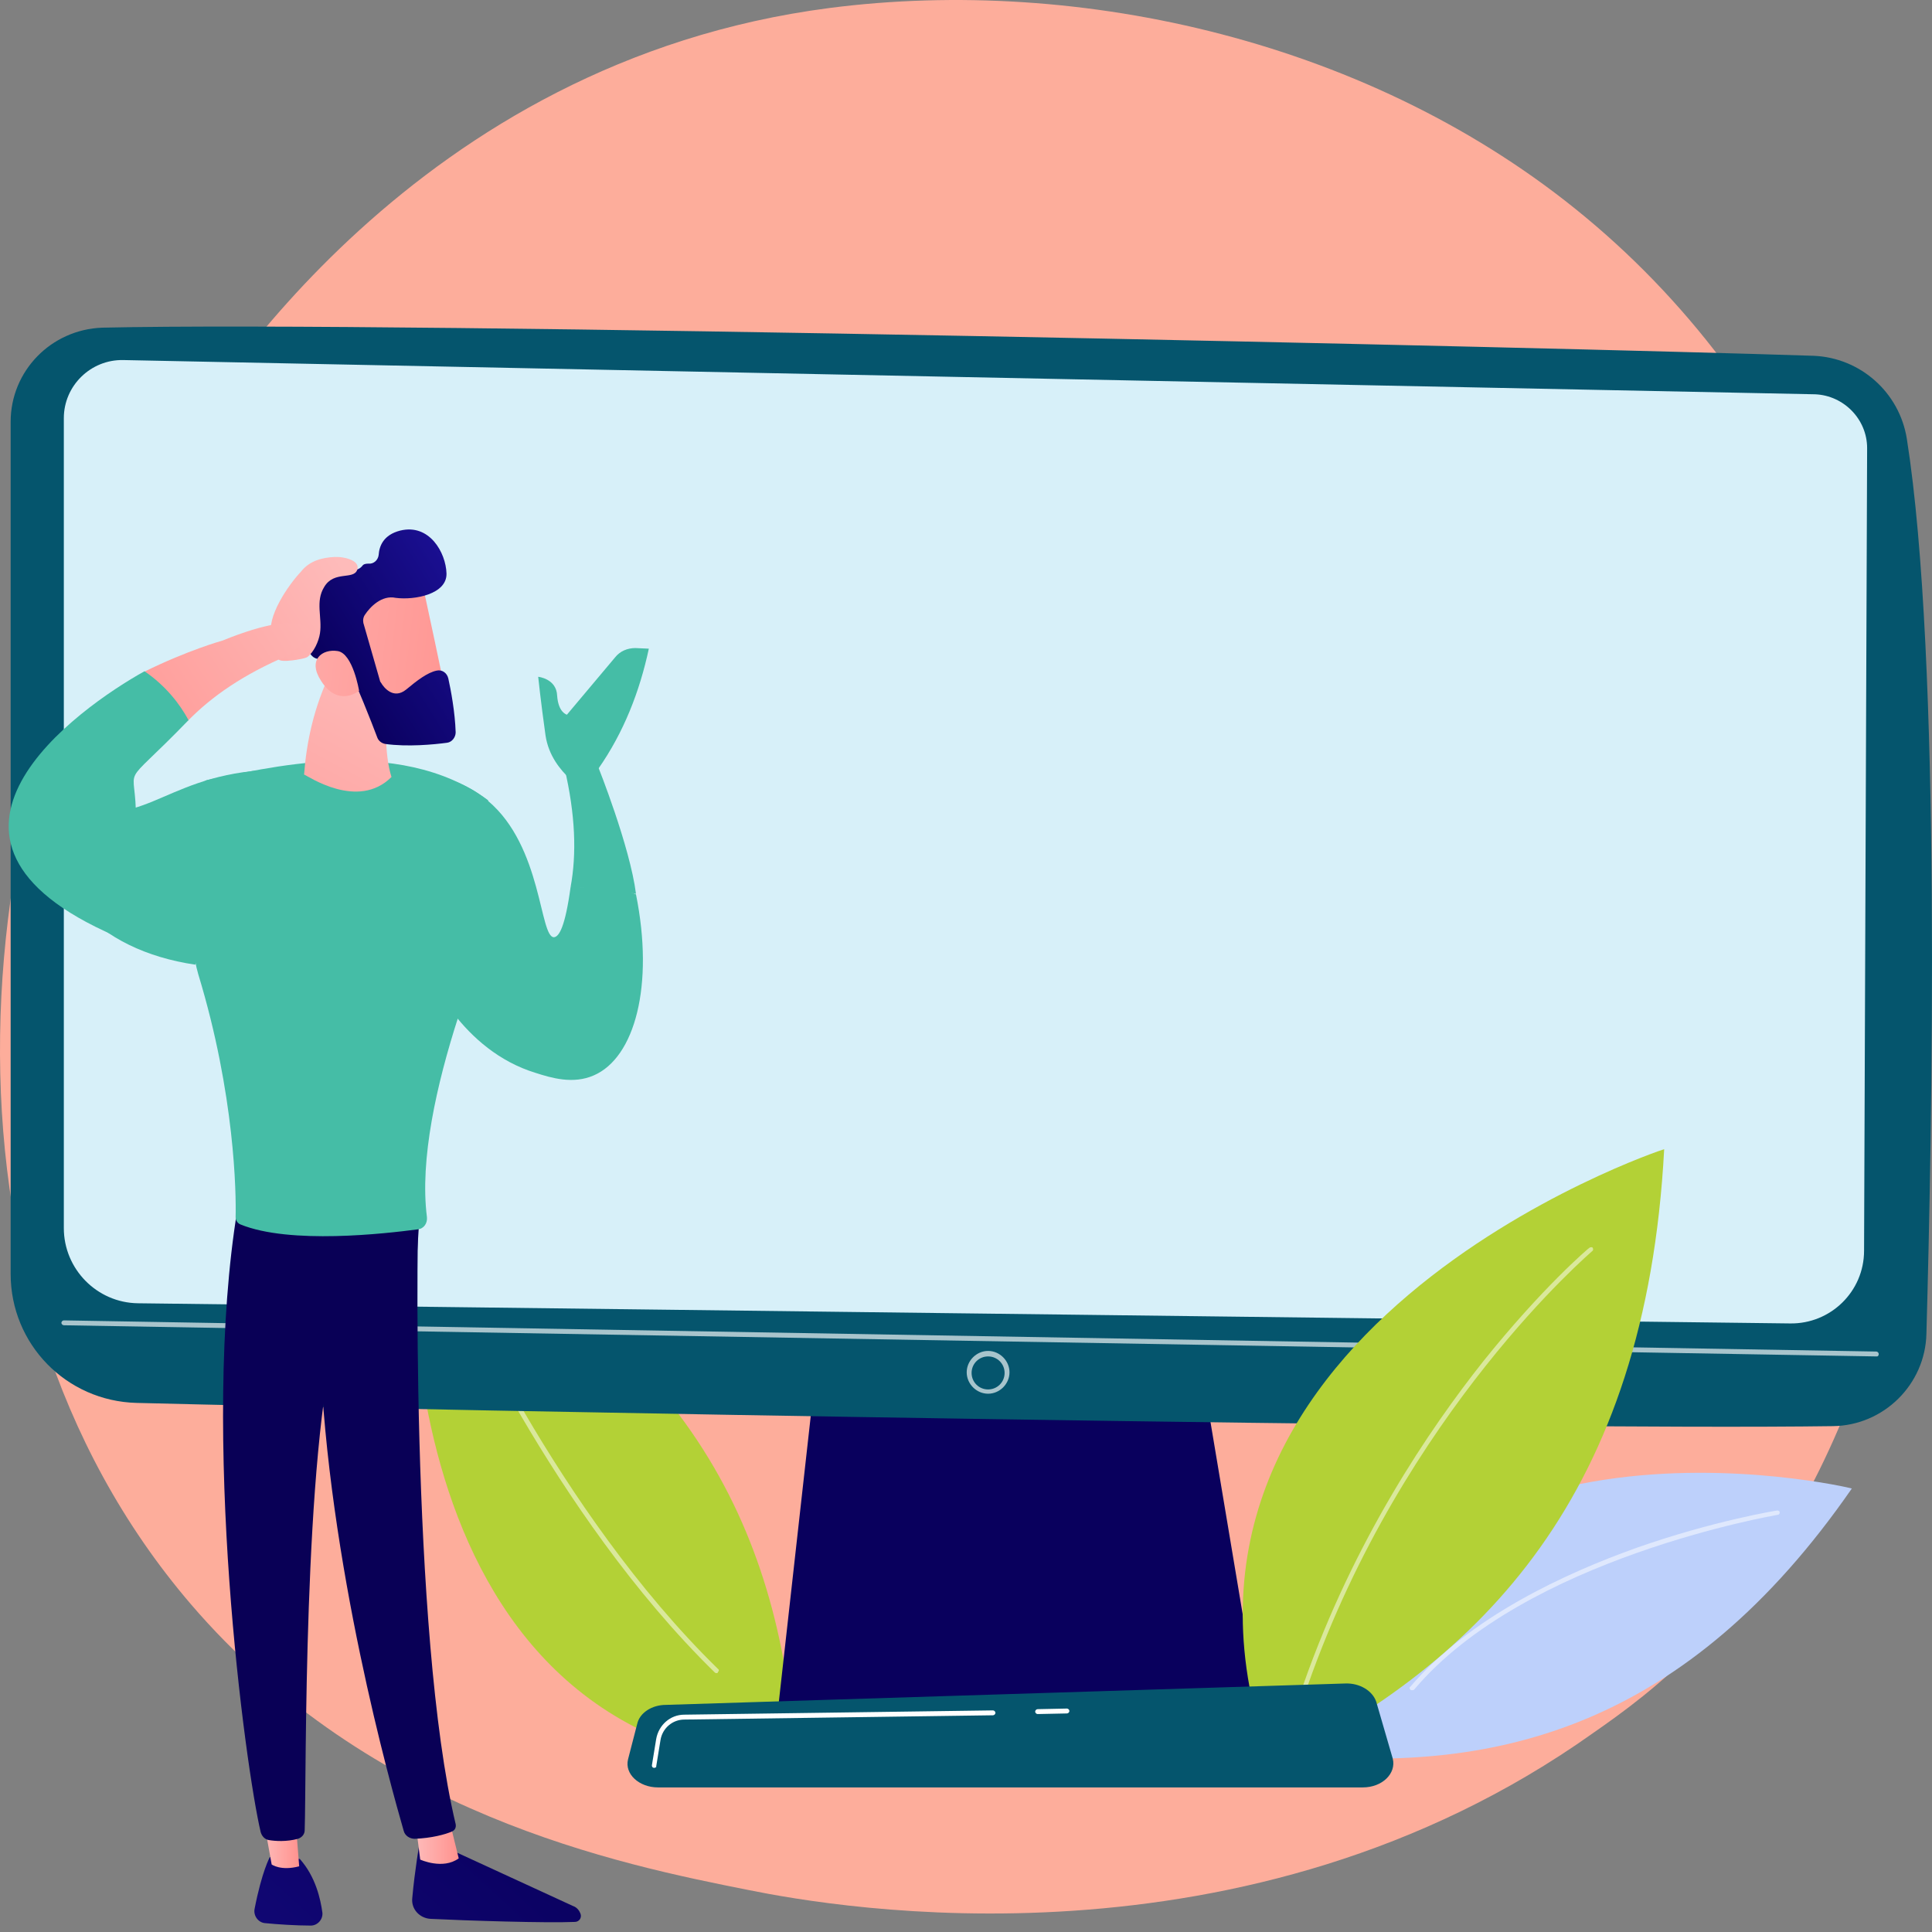 <svg width="209" height="209" viewBox="0 0 209 209" fill="none" xmlns="http://www.w3.org/2000/svg">
<rect x="0" y="0" width="209" height="209" fill="#808080" stroke="none"/>
<path d="M183.865 177.895C179.583 182.322 175.565 185.23 172.338 187.477C134.793 214.173 90.464 206.376 80.979 204.46C67.015 201.684 40.141 196.266 20.644 173.534C-8.799 139.172 -4.254 85.117 18.602 49.434C22.752 42.891 44.884 6.679 89.74 0.864C116.877 -2.638 148.559 4.432 171.481 23.464C219.697 63.443 216.271 144.128 183.865 177.895Z" fill="#FDAD9B"/>
<path d="M86.126 191.31C84.803 167.57 76.008 145.88 44.73 130.473C44.73 130.539 39.903 188.731 86.126 191.31Z" fill="#B3D136"/>
<path opacity="0.51" d="M77.529 180.996C77.463 180.996 77.397 180.996 77.331 180.93C59.675 163.671 48.632 138.344 48.499 138.079C48.433 137.947 48.499 137.815 48.632 137.749C48.764 137.682 48.896 137.749 48.962 137.881C49.094 138.145 60.072 163.34 77.662 180.533C77.794 180.599 77.794 180.798 77.662 180.864C77.662 180.996 77.596 180.996 77.529 180.996Z" fill="white"/>
<path d="M140.615 189.856C161.974 191.84 182.474 186.814 200.328 161.024C200.328 160.958 149.013 148.923 140.615 189.856Z" fill="#BDD0FB"/>
<path opacity="0.51" d="M152.717 182.844C152.65 182.844 152.584 182.844 152.584 182.778C152.452 182.712 152.452 182.513 152.584 182.447C158.999 174.909 169.447 170.147 177.052 167.436C185.317 164.527 192.195 163.402 192.261 163.402C192.393 163.402 192.525 163.468 192.525 163.601C192.525 163.733 192.459 163.865 192.327 163.865C192.062 163.931 165.016 168.494 152.981 182.778C152.915 182.844 152.849 182.844 152.717 182.844Z" fill="white"/>
<path d="M88.639 144.824L84.142 185.096H136.185L129.44 144.824H88.639Z" fill="url(#paint0_linear_1835_3)"/>
<path d="M1.152 45.63V137.811C1.152 145.416 7.17 151.566 14.774 151.764C48.433 152.624 166.207 154.74 198.278 154.277C203.767 154.211 208.264 149.78 208.396 144.292C208.991 122.867 210.049 71.353 206.28 47.481C205.486 42.455 201.254 38.686 196.162 38.488C167.926 37.562 43.077 34.718 11.071 35.446C5.517 35.644 1.152 40.141 1.152 45.63Z" fill="#05556D"/>
<path d="M6.905 45.233V132.852C6.905 137.282 10.476 140.919 14.907 140.985L193.65 143.167C198.014 143.234 201.651 139.729 201.651 135.298L201.982 48.473C201.982 45.365 199.469 42.786 196.361 42.654L13.32 38.95C9.815 38.884 6.905 41.728 6.905 45.233Z" fill="#D7F0F9"/>
<path opacity="0.65" d="M203.04 146.737L6.905 143.365C6.773 143.365 6.641 143.233 6.641 143.1C6.641 142.968 6.773 142.836 6.905 142.836L202.974 146.208C203.106 146.208 203.238 146.341 203.238 146.473C203.238 146.605 203.172 146.737 203.04 146.737Z" fill="white"/>
<path opacity="0.65" d="M106.89 150.77C105.634 150.77 104.576 149.712 104.576 148.455C104.576 147.199 105.634 146.141 106.89 146.141C108.147 146.141 109.205 147.199 109.205 148.455C109.205 149.712 108.147 150.77 106.89 150.77ZM106.89 146.736C105.898 146.736 105.105 147.529 105.105 148.521C105.105 149.513 105.898 150.307 106.89 150.307C107.882 150.307 108.676 149.513 108.676 148.521C108.676 147.529 107.882 146.736 106.89 146.736Z" fill="white"/>
<path d="M137.507 190.977C160.387 179.603 178.043 161.749 180.027 124.32C180.027 124.254 120.446 144.159 137.507 190.977Z" fill="#B3D136"/>
<path opacity="0.51" d="M141.21 182.513H141.144C141.012 182.447 140.946 182.315 141.012 182.183C146.501 166.577 154.634 154.607 160.453 147.267C166.802 139.332 171.894 134.968 171.96 134.968C172.092 134.901 172.224 134.901 172.29 134.968C172.356 135.1 172.356 135.232 172.29 135.298C172.092 135.497 151.923 152.624 141.475 182.315C141.409 182.447 141.276 182.513 141.21 182.513Z" fill="white"/>
<path d="M147.426 193.359H71.181C69.131 193.359 67.544 191.904 67.941 190.317L68.933 186.481C69.197 185.291 70.52 184.431 72.041 184.431L145.509 182.117C147.096 182.051 148.484 182.91 148.881 184.101L150.667 190.251C151.063 191.838 149.542 193.359 147.426 193.359Z" fill="#05556D"/>
<path d="M112.246 185.423C112.114 185.423 111.982 185.291 111.982 185.159C111.982 185.027 112.114 184.894 112.246 184.894L115.421 184.828C115.553 184.828 115.685 184.96 115.685 185.093C115.685 185.225 115.553 185.357 115.421 185.357L112.246 185.423Z" fill="white"/>
<path d="M70.784 191.243C70.586 191.243 70.52 191.111 70.52 190.979L70.983 188.135C71.247 186.614 72.504 185.49 74.025 185.49L107.419 185.027C107.551 185.027 107.684 185.16 107.684 185.292C107.684 185.424 107.551 185.556 107.419 185.556L74.025 186.019C72.768 186.019 71.644 186.945 71.446 188.268L70.983 191.111C71.049 191.111 70.917 191.243 70.784 191.243Z" fill="white"/>
<path d="M45.392 199.312C45.392 199.312 44.863 202.354 44.598 205.33C44.466 206.52 45.392 207.512 46.582 207.578C50.55 207.777 59.146 208.041 62.188 207.909C62.651 207.909 62.982 207.446 62.783 206.983C62.651 206.653 62.387 206.322 61.99 206.19L47.905 199.709L45.392 199.312Z" fill="url(#paint1_linear_1835_3)"/>
<path d="M44.995 197.529L45.458 201.166C45.458 201.166 47.905 202.29 49.624 201.034L48.632 197L44.995 197.529Z" fill="url(#paint2_linear_1835_3)"/>
<path d="M45.326 129.351C45.127 130.277 44.334 176.566 49.293 197.33C49.359 197.661 49.227 197.992 48.897 198.124C48.169 198.455 46.648 198.851 44.863 198.918C44.334 198.918 43.805 198.587 43.672 198.058C42.284 193.231 35.473 169.094 34.613 146.082C33.621 120.358 34.613 145.222 34.613 145.222L35.208 129.285L45.326 129.351Z" fill="url(#paint3_linear_1835_3)"/>
<path d="M29.191 200.898C29.191 200.898 28.331 202.419 27.537 206.519C27.405 207.247 27.934 207.974 28.662 208.04C29.984 208.172 32.034 208.305 33.621 208.305C34.349 208.305 34.944 207.643 34.877 206.916C34.679 205.461 34.15 203.015 32.431 201.097L29.191 200.898Z" fill="url(#paint4_linear_1835_3)"/>
<path d="M28.397 196.206L29.389 201.695C29.389 201.695 30.381 202.422 32.365 201.893L31.902 196.008L28.397 196.206Z" fill="url(#paint5_linear_1835_3)"/>
<path d="M25.686 130.806C21.652 155.207 26.545 191.18 28.199 198.19C28.331 198.652 28.662 198.983 29.058 199.049C29.786 199.181 31.042 199.248 32.232 198.917C32.629 198.785 32.96 198.454 32.96 197.991C33.158 192.304 32.761 157.389 36.531 143.568C36.729 142.841 37.126 142.246 37.721 141.849L45.061 136.625L45.59 128.227L25.686 130.806Z" fill="url(#paint6_linear_1835_3)"/>
<path d="M61.725 95.965C61.13 100.329 60.469 101.321 59.94 101.387C58.353 101.453 58.684 91.6 52.798 86.641C49.095 83.467 44.003 83.202 40.036 83.599C41.887 90.278 43.739 96.891 45.59 103.569C46.384 105.553 49.955 113.621 57.956 116.068C59.609 116.597 61.99 117.324 64.238 116.332C68.669 114.414 70.785 106.611 68.801 96.758C67.875 96.362 66.619 95.965 61.725 95.965Z" fill="#45BDA6"/>
<path d="M60.337 78.902L61.064 83.068C62.254 88.16 62.387 92.392 61.725 95.963C62.717 96.029 63.775 96.096 64.9 96.162C66.288 96.294 67.545 96.492 68.801 96.691C68.14 91.533 64.701 82.936 64.701 82.936C62.651 79.96 62.387 81.878 60.337 78.902Z" fill="#45BDA6"/>
<path d="M68.735 70.106C67.875 70.106 67.082 70.436 66.553 71.097L61.329 77.313C61.329 77.313 60.403 77.115 60.271 75.263C60.205 73.412 58.221 73.213 58.221 73.213C58.221 73.213 58.485 75.792 59.014 79.562C59.345 81.744 60.601 83.265 61.659 84.257L64.701 83.199C67.479 79.231 69.198 74.8 70.19 70.172L68.735 70.106Z" fill="#45BDA6"/>
<path d="M19.271 87.03C19.602 86.964 21.983 84.451 22.379 84.385C28.265 83.261 42.945 79.293 52.798 86.567C52.798 86.766 52.864 86.964 52.864 87.096C52.93 87.228 53.063 87.427 53.261 87.823C54.187 89.609 55.311 91.394 56.567 92.981C56.303 93.246 56.038 93.577 55.906 93.973C53.526 99.065 44.598 119.234 46.185 131.666C46.252 132.327 45.855 132.923 45.194 132.989C41.689 133.452 31.373 134.642 26.017 132.46C25.686 132.327 25.488 131.997 25.488 131.666C25.554 129.153 25.421 118.441 21.454 105.413C21.321 104.951 21.189 104.422 21.123 103.959C21.057 104.091 21.057 104.157 20.991 104.289L19.271 87.03Z" fill="#45BDA6"/>
<path d="M28.265 83.328C17.288 84.122 14.973 90.404 7.369 86.568L8.691 98.339C11.535 101.447 15.767 103.563 21.123 104.357L28.265 83.328Z" fill="#45BDA6"/>
<path d="M35.803 72.68C33.952 76.449 33.158 80.284 32.894 83.789C33.29 83.921 38.713 87.691 42.35 84.054C41.556 81.541 41.689 77.838 41.887 74.002L35.803 72.68Z" fill="url(#paint7_linear_1835_3)"/>
<path d="M45.59 62.825C45.722 63.023 48.367 75.719 48.367 75.719L41.093 77.108L36.729 65.404C36.729 65.404 43.871 59.981 45.59 62.825Z" fill="url(#paint8_linear_1835_3)"/>
<path d="M39.507 66.461C39.308 66.726 39.242 67.056 39.308 67.387L41.094 73.603C41.094 73.669 41.16 73.801 41.226 73.868C41.49 74.33 42.548 75.719 43.937 74.595C45.127 73.603 46.252 72.743 47.243 72.545C47.839 72.413 48.368 72.809 48.5 73.405C48.764 74.595 49.227 77.042 49.293 79.224C49.293 79.753 48.897 80.282 48.368 80.348C46.913 80.546 44.069 80.811 41.689 80.48C41.292 80.414 40.961 80.15 40.829 79.819C40.234 78.232 38.448 73.669 37.721 72.479C37.06 71.355 35.34 71.289 34.547 71.289C34.216 71.289 33.952 71.156 33.753 70.958C33.158 70.297 32.1 68.842 33.819 67.255C34.216 66.858 34.282 66.197 33.886 65.8C33.224 65.007 32.563 63.75 33.886 62.361C35.208 60.907 36.795 61.171 37.853 61.568C38.316 61.766 38.845 61.634 39.176 61.237C39.308 61.039 39.507 60.973 39.837 60.973C40.432 61.039 40.895 60.576 40.961 60.047C41.027 59.055 41.49 57.865 43.276 57.402C46.45 56.608 48.235 59.782 48.301 62.031C48.368 64.279 44.863 64.94 42.813 64.676C41.292 64.345 40.035 65.668 39.507 66.461Z" fill="url(#paint9_linear_1835_3)"/>
<path d="M38.845 74.729C38.845 74.729 38.184 70.695 36.531 70.431C34.877 70.166 33.224 71.357 34.745 73.671C36.597 76.581 38.845 74.729 38.845 74.729Z" fill="url(#paint10_linear_1835_3)"/>
<path d="M36.2 60.25C36.465 60.25 36.795 60.25 37.126 60.316C37.919 60.448 38.911 60.845 38.647 61.639C38.25 62.763 36.134 61.705 35.076 63.49C34.084 65.077 34.877 66.797 34.613 68.516C34.481 69.376 33.952 70.566 33.224 71.095C32.894 71.293 30.249 71.756 30.116 71.293L29.389 68.913C28.728 66.797 31.241 63.226 32.563 61.837C33.489 60.647 34.877 60.316 36.2 60.25Z" fill="url(#paint11_linear_1835_3)"/>
<path d="M33.687 68.781L31.174 70.897C26.347 72.947 22.908 75.328 20.329 77.973C19.404 76.254 17.949 74.27 15.568 72.683C20.396 70.302 24.033 69.31 24.033 69.31C33.819 65.343 33.687 68.781 33.687 68.781Z" fill="url(#paint12_linear_1835_3)"/>
<path d="M20.395 77.903C12.526 86.037 14.775 81.937 14.709 88.814C14.709 91.394 12.46 101.247 12.46 101.247C-11.676 90.798 8.493 76.581 15.634 72.613C17.949 74.2 19.47 76.184 20.395 77.903Z" fill="#45BDA6"/>
<defs>
<linearGradient id="paint0_linear_1835_3" x1="120.778" y1="147.077" x2="156.997" y2="69.608" gradientUnits="userSpaceOnUse">
<stop stop-color="#09005D"/>
<stop offset="1" stop-color="#1A0F91"/>
</linearGradient>
<linearGradient id="paint1_linear_1835_3" x1="61.761" y1="195.117" x2="10.061" y2="251.352" gradientUnits="userSpaceOnUse">
<stop stop-color="#09005D"/>
<stop offset="1" stop-color="#1A0F91"/>
</linearGradient>
<linearGradient id="paint2_linear_1835_3" x1="44.98" y1="199.295" x2="49.572" y2="199.295" gradientUnits="userSpaceOnUse">
<stop stop-color="#FEBBBA"/>
<stop offset="1" stop-color="#FF928E"/>
</linearGradient>
<linearGradient id="paint3_linear_1835_3" x1="-226.968" y1="479.043" x2="-177.467" y2="421.026" gradientUnits="userSpaceOnUse">
<stop stop-color="#020039"/>
<stop offset="1" stop-color="#090056"/>
</linearGradient>
<linearGradient id="paint4_linear_1835_3" x1="50.163" y1="184.453" x2="-1.538" y2="240.688" gradientUnits="userSpaceOnUse">
<stop stop-color="#09005D"/>
<stop offset="1" stop-color="#1A0F91"/>
</linearGradient>
<linearGradient id="paint5_linear_1835_3" x1="28.429" y1="199.059" x2="32.394" y2="199.059" gradientUnits="userSpaceOnUse">
<stop stop-color="#FEBBBA"/>
<stop offset="1" stop-color="#FF928E"/>
</linearGradient>
<linearGradient id="paint6_linear_1835_3" x1="-233.908" y1="473.122" x2="-184.407" y2="415.104" gradientUnits="userSpaceOnUse">
<stop stop-color="#020039"/>
<stop offset="1" stop-color="#090056"/>
</linearGradient>
<linearGradient id="paint7_linear_1835_3" x1="42.725" y1="71.46" x2="24.251" y2="106.14" gradientUnits="userSpaceOnUse">
<stop stop-color="#FEBBBA"/>
<stop offset="1" stop-color="#FF928E"/>
</linearGradient>
<linearGradient id="paint8_linear_1835_3" x1="17.666" y1="66.548" x2="53.4" y2="70.833" gradientUnits="userSpaceOnUse">
<stop stop-color="#FEBBBA"/>
<stop offset="1" stop-color="#FF928E"/>
</linearGradient>
<linearGradient id="paint9_linear_1835_3" x1="35.934" y1="74.442" x2="51.106" y2="65.065" gradientUnits="userSpaceOnUse">
<stop stop-color="#09005D"/>
<stop offset="1" stop-color="#1A0F91"/>
</linearGradient>
<linearGradient id="paint10_linear_1835_3" x1="17.19" y1="70.518" x2="52.924" y2="74.803" gradientUnits="userSpaceOnUse">
<stop stop-color="#FEBBBA"/>
<stop offset="1" stop-color="#FF928E"/>
</linearGradient>
<linearGradient id="paint11_linear_1835_3" x1="38.185" y1="62.716" x2="9.354" y2="82.262" gradientUnits="userSpaceOnUse">
<stop stop-color="#FEBBBA"/>
<stop offset="1" stop-color="#FF928E"/>
</linearGradient>
<linearGradient id="paint12_linear_1835_3" x1="37.608" y1="62.136" x2="7.616" y2="82.469" gradientUnits="userSpaceOnUse">
<stop stop-color="#FEBBBA"/>
<stop offset="1" stop-color="#FF928E"/>
</linearGradient>
</defs>
</svg>
